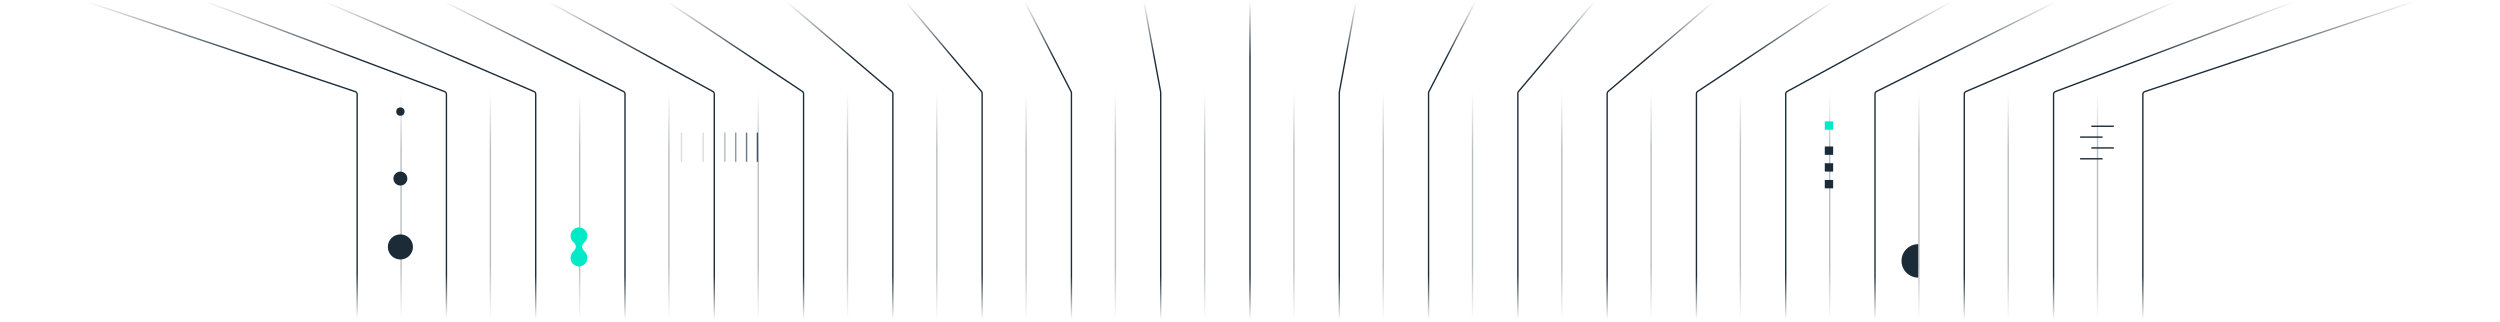 <svg width="1792" height="231" viewBox="0 0 1792 231" fill="none" xmlns="http://www.w3.org/2000/svg">
<path d="M1408 229L1408 67.444C1408 66.645 1408.48 65.922 1409.21 65.606L1559.54 1" stroke="url(#paint0_linear_1515_14932)"/>
<path d="M1472 229L1472 67.511C1472 66.678 1472.52 65.932 1473.3 65.639L1645 0.999" stroke="url(#paint1_linear_1515_14932)"/>
<path d="M1536 229L1536 67.566C1536 66.706 1536.55 65.943 1537.36 65.67L1730.45 1" stroke="url(#paint2_linear_1515_14932)"/>
<path d="M1344 229L1344 67.362C1344 66.605 1344.43 65.913 1345.1 65.574L1474.08 1" stroke="url(#paint3_linear_1515_14932)"/>
<path d="M1280 229L1280 67.314C1280 66.582 1280.4 65.909 1281.04 65.558L1399.35 1" stroke="url(#paint4_linear_1515_14932)"/>
<path d="M1216 229L1216 67.198C1216 66.529 1216.33 65.904 1216.89 65.533L1313.9 1" stroke="url(#paint5_linear_1515_14932)"/>
<path d="M1152 229L1152 67.05C1152 66.464 1152.26 65.908 1152.7 65.528L1228.44 1" stroke="url(#paint6_linear_1515_14932)"/>
<path d="M1088 229L1088 66.858C1088 66.386 1088.17 65.929 1088.47 65.568L1142.98 1" stroke="url(#paint7_linear_1515_14932)"/>
<path d="M1024 229L1024 66.611C1024 66.293 1024.08 65.979 1024.22 65.696L1057.53 1" stroke="url(#paint8_linear_1515_14932)"/>
<path d="M960 229L960 66.31C960 66.188 960.011 66.066 960.033 65.946L972.07 1" stroke="url(#paint9_linear_1515_14932)"/>
<path d="M896 229V66.127V1" stroke="url(#paint10_linear_1515_14932)"/>
<path d="M384 229L384 67.444C384 66.645 383.524 65.922 382.79 65.606L232.46 1" stroke="url(#paint11_linear_1515_14932)"/>
<path d="M320 228V67.511C320 66.678 319.484 65.932 318.705 65.639L147.003 1" stroke="url(#paint12_linear_1515_14932)"/>
<path d="M256 227.873L256 67.566C256 66.706 255.45 65.943 254.635 65.67L61.545 1" stroke="url(#paint13_linear_1515_14932)"/>
<path d="M448 229L448 67.362C448 66.605 447.572 65.913 446.895 65.574L317.917 1" stroke="url(#paint14_linear_1515_14932)"/>
<path d="M512 229V67.314C512 66.582 511.6 65.909 510.958 65.558L392.645 1" stroke="url(#paint15_linear_1515_14932)"/>
<path d="M576 229V67.198C576 66.529 575.665 65.904 575.108 65.533L478.102 1" stroke="url(#paint16_linear_1515_14932)"/>
<path d="M640 229L640 67.05C640 66.464 639.743 65.908 639.297 65.528L563.559 1" stroke="url(#paint17_linear_1515_14932)"/>
<path d="M704 229L704 66.858C704 66.386 703.833 65.929 703.528 65.568L649.016 1" stroke="url(#paint18_linear_1515_14932)"/>
<path d="M768 229V66.611C768 66.293 767.924 65.979 767.778 65.696L734.5 1.052" stroke="url(#paint19_linear_1515_14932)"/>
<path d="M832 229L832 66.31C832 66.188 831.989 66.066 831.967 65.946L819.93 1" stroke="url(#paint20_linear_1515_14932)"/>
<g filter="url(#filter0_f_1515_14932)">
<line x1="287.5" y1="66" x2="287.5" y2="229" stroke="url(#paint21_linear_1515_14932)"/>
</g>
<g filter="url(#filter1_f_1515_14932)">
<line x1="351.5" y1="66" x2="351.5" y2="229" stroke="url(#paint22_linear_1515_14932)"/>
</g>
<g filter="url(#filter2_f_1515_14932)">
<line x1="415.5" y1="66" x2="415.5" y2="229" stroke="url(#paint23_linear_1515_14932)"/>
</g>
<g filter="url(#filter3_f_1515_14932)">
<line x1="479.5" y1="66" x2="479.5" y2="229" stroke="url(#paint24_linear_1515_14932)"/>
</g>
<g filter="url(#filter4_f_1515_14932)">
<line x1="543.5" y1="66" x2="543.5" y2="229" stroke="url(#paint25_linear_1515_14932)"/>
</g>
<g filter="url(#filter5_f_1515_14932)">
<line x1="607.5" y1="66" x2="607.5" y2="229" stroke="url(#paint26_linear_1515_14932)"/>
</g>
<g filter="url(#filter6_f_1515_14932)">
<line x1="671.5" y1="66" x2="671.5" y2="229" stroke="url(#paint27_linear_1515_14932)"/>
</g>
<g filter="url(#filter7_f_1515_14932)">
<line x1="735.5" y1="66" x2="735.5" y2="229" stroke="url(#paint28_linear_1515_14932)"/>
</g>
<g filter="url(#filter8_f_1515_14932)">
<line x1="799.5" y1="66" x2="799.5" y2="229" stroke="url(#paint29_linear_1515_14932)"/>
</g>
<g filter="url(#filter9_f_1515_14932)">
<line x1="863.5" y1="66" x2="863.5" y2="229" stroke="url(#paint30_linear_1515_14932)"/>
</g>
<g filter="url(#filter10_f_1515_14932)">
<line x1="927.5" y1="66" x2="927.5" y2="229" stroke="url(#paint31_linear_1515_14932)"/>
</g>
<g filter="url(#filter11_f_1515_14932)">
<line x1="991.5" y1="66" x2="991.5" y2="229" stroke="url(#paint32_linear_1515_14932)"/>
</g>
<g filter="url(#filter12_f_1515_14932)">
<line x1="1055.5" y1="66" x2="1055.5" y2="229" stroke="url(#paint33_linear_1515_14932)"/>
</g>
<g filter="url(#filter13_f_1515_14932)">
<line x1="1119.5" y1="66" x2="1119.5" y2="229" stroke="url(#paint34_linear_1515_14932)"/>
</g>
<g filter="url(#filter14_f_1515_14932)">
<line x1="1183.5" y1="66" x2="1183.5" y2="229" stroke="url(#paint35_linear_1515_14932)"/>
</g>
<g filter="url(#filter15_f_1515_14932)">
<line x1="1247.5" y1="66" x2="1247.5" y2="229" stroke="url(#paint36_linear_1515_14932)"/>
</g>
<g filter="url(#filter16_f_1515_14932)">
<line x1="1311.5" y1="66" x2="1311.5" y2="229" stroke="url(#paint37_linear_1515_14932)"/>
</g>
<g filter="url(#filter17_f_1515_14932)">
<line x1="1375.5" y1="66" x2="1375.5" y2="229" stroke="url(#paint38_linear_1515_14932)"/>
</g>
<g filter="url(#filter18_f_1515_14932)">
<line x1="1439.5" y1="66" x2="1439.5" y2="229" stroke="url(#paint39_linear_1515_14932)"/>
</g>
<g filter="url(#filter19_f_1515_14932)">
<line x1="1503.5" y1="66" x2="1503.5" y2="229" stroke="url(#paint40_linear_1515_14932)"/>
</g>
<line y1="-0.5" x2="21" y2="-0.5" transform="matrix(1.62357e-07 -1 -1 -1.12921e-07 542.408 116)" stroke="#415566"/>
<line opacity="0.8" y1="-0.5" x2="21" y2="-0.5" transform="matrix(1.62357e-07 -1 -1 -1.12921e-07 534.636 116)" stroke="#415566"/>
<line opacity="0.6" y1="-0.5" x2="21" y2="-0.5" transform="matrix(1.62357e-07 -1 -1 -1.12921e-07 526.863 116)" stroke="#415566"/>
<line opacity="0.4" y1="-0.5" x2="21" y2="-0.5" transform="matrix(1.62357e-07 -1 -1 -1.12921e-07 519.09 116)" stroke="#415566"/>
<line opacity="0.2" y1="-0.5" x2="21" y2="-0.5" transform="matrix(1.62357e-07 -1 -1 -1.12921e-07 503.545 116)" stroke="#415566"/>
<line opacity="0.2" y1="-0.5" x2="21" y2="-0.5" transform="matrix(1.62357e-07 -1 -1 -1.12921e-07 488 116)" stroke="#415566"/>
<g filter="url(#filter20_f_1515_14932)">
<circle r="5" transform="matrix(-4.37114e-08 1 1 4.37114e-08 287 128)" fill="#1B2B38"/>
</g>
<g filter="url(#filter21_f_1515_14932)">
<circle r="9" transform="matrix(-4.37114e-08 1 1 4.37114e-08 287 177)" fill="#1B2B38"/>
</g>
<g filter="url(#filter22_f_1515_14932)">
<circle r="3" transform="matrix(-4.37114e-08 1 1 4.37114e-08 287 80)" fill="#1B2B38"/>
</g>
<line x1="1507.15" y1="113.818" x2="1491" y2="113.818" stroke="#1B2B38"/>
<line x1="1515.22" y1="106.045" x2="1499.07" y2="106.045" stroke="#1B2B38"/>
<line x1="1507.15" y1="98.273" x2="1491" y2="98.273" stroke="#1B2B38"/>
<line x1="1515.22" y1="90.5" x2="1499.07" y2="90.5" stroke="#1B2B38"/>
<path d="M415 191C411.686 191 409 188.314 409 185L409 184.762C409 183.217 409.574 181.727 410.61 180.58L411.807 179.255C413.098 177.827 413.037 175.636 411.669 174.281L410.807 173.427C409.651 172.282 409 170.723 409 169.096L409 169C409 165.686 411.686 163 415 163C418.314 163 421 165.686 421 169L421 169.096C421 170.723 420.349 172.282 419.193 173.427L418.331 174.281C416.963 175.636 416.902 177.827 418.193 179.255L419.39 180.58C420.426 181.727 421 183.217 421 184.762L421 185C421 188.314 418.314 191 415 191Z" fill="#00EAC7"/>
<rect x="1308" y="135" width="6" height="6" transform="rotate(-90 1308 135)" fill="#1B2B38"/>
<rect x="1308" y="123" width="6" height="6" transform="rotate(-90 1308 123)" fill="#1B2B38"/>
<rect x="1308" y="111" width="6" height="6" transform="rotate(-90 1308 111)" fill="#1B2B38"/>
<rect x="1308" y="93" width="6" height="6" transform="rotate(-90 1308 93)" fill="#00EAC7"/>
<g filter="url(#filter23_f_1515_14932)">
<path d="M1375 175C1371.82 175 1368.77 176.264 1366.51 178.515C1364.26 180.765 1363 183.817 1363 187C1363 190.183 1364.26 193.235 1366.51 195.485C1368.77 197.736 1371.82 199 1375 199L1375 187L1375 175Z" fill="#1B2B38"/>
</g>
<defs>
<filter id="filter0_f_1515_14932" x="285" y="64" width="5" height="167" filterUnits="userSpaceOnUse" color-interpolation-filters="sRGB">
<feFlood flood-opacity="0" result="BackgroundImageFix"/>
<feBlend mode="normal" in="SourceGraphic" in2="BackgroundImageFix" result="shape"/>
<feGaussianBlur stdDeviation="1" result="effect1_foregroundBlur_1515_14932"/>
</filter>
<filter id="filter1_f_1515_14932" x="349" y="64" width="5" height="167" filterUnits="userSpaceOnUse" color-interpolation-filters="sRGB">
<feFlood flood-opacity="0" result="BackgroundImageFix"/>
<feBlend mode="normal" in="SourceGraphic" in2="BackgroundImageFix" result="shape"/>
<feGaussianBlur stdDeviation="1" result="effect1_foregroundBlur_1515_14932"/>
</filter>
<filter id="filter2_f_1515_14932" x="413" y="64" width="5" height="167" filterUnits="userSpaceOnUse" color-interpolation-filters="sRGB">
<feFlood flood-opacity="0" result="BackgroundImageFix"/>
<feBlend mode="normal" in="SourceGraphic" in2="BackgroundImageFix" result="shape"/>
<feGaussianBlur stdDeviation="1" result="effect1_foregroundBlur_1515_14932"/>
</filter>
<filter id="filter3_f_1515_14932" x="477" y="64" width="5" height="167" filterUnits="userSpaceOnUse" color-interpolation-filters="sRGB">
<feFlood flood-opacity="0" result="BackgroundImageFix"/>
<feBlend mode="normal" in="SourceGraphic" in2="BackgroundImageFix" result="shape"/>
<feGaussianBlur stdDeviation="1" result="effect1_foregroundBlur_1515_14932"/>
</filter>
<filter id="filter4_f_1515_14932" x="541" y="64" width="5" height="167" filterUnits="userSpaceOnUse" color-interpolation-filters="sRGB">
<feFlood flood-opacity="0" result="BackgroundImageFix"/>
<feBlend mode="normal" in="SourceGraphic" in2="BackgroundImageFix" result="shape"/>
<feGaussianBlur stdDeviation="1" result="effect1_foregroundBlur_1515_14932"/>
</filter>
<filter id="filter5_f_1515_14932" x="605" y="64" width="5" height="167" filterUnits="userSpaceOnUse" color-interpolation-filters="sRGB">
<feFlood flood-opacity="0" result="BackgroundImageFix"/>
<feBlend mode="normal" in="SourceGraphic" in2="BackgroundImageFix" result="shape"/>
<feGaussianBlur stdDeviation="1" result="effect1_foregroundBlur_1515_14932"/>
</filter>
<filter id="filter6_f_1515_14932" x="669" y="64" width="5" height="167" filterUnits="userSpaceOnUse" color-interpolation-filters="sRGB">
<feFlood flood-opacity="0" result="BackgroundImageFix"/>
<feBlend mode="normal" in="SourceGraphic" in2="BackgroundImageFix" result="shape"/>
<feGaussianBlur stdDeviation="1" result="effect1_foregroundBlur_1515_14932"/>
</filter>
<filter id="filter7_f_1515_14932" x="733" y="64" width="5" height="167" filterUnits="userSpaceOnUse" color-interpolation-filters="sRGB">
<feFlood flood-opacity="0" result="BackgroundImageFix"/>
<feBlend mode="normal" in="SourceGraphic" in2="BackgroundImageFix" result="shape"/>
<feGaussianBlur stdDeviation="1" result="effect1_foregroundBlur_1515_14932"/>
</filter>
<filter id="filter8_f_1515_14932" x="797" y="64" width="5" height="167" filterUnits="userSpaceOnUse" color-interpolation-filters="sRGB">
<feFlood flood-opacity="0" result="BackgroundImageFix"/>
<feBlend mode="normal" in="SourceGraphic" in2="BackgroundImageFix" result="shape"/>
<feGaussianBlur stdDeviation="1" result="effect1_foregroundBlur_1515_14932"/>
</filter>
<filter id="filter9_f_1515_14932" x="861" y="64" width="5" height="167" filterUnits="userSpaceOnUse" color-interpolation-filters="sRGB">
<feFlood flood-opacity="0" result="BackgroundImageFix"/>
<feBlend mode="normal" in="SourceGraphic" in2="BackgroundImageFix" result="shape"/>
<feGaussianBlur stdDeviation="1" result="effect1_foregroundBlur_1515_14932"/>
</filter>
<filter id="filter10_f_1515_14932" x="925" y="64" width="5" height="167" filterUnits="userSpaceOnUse" color-interpolation-filters="sRGB">
<feFlood flood-opacity="0" result="BackgroundImageFix"/>
<feBlend mode="normal" in="SourceGraphic" in2="BackgroundImageFix" result="shape"/>
<feGaussianBlur stdDeviation="1" result="effect1_foregroundBlur_1515_14932"/>
</filter>
<filter id="filter11_f_1515_14932" x="989" y="64" width="5" height="167" filterUnits="userSpaceOnUse" color-interpolation-filters="sRGB">
<feFlood flood-opacity="0" result="BackgroundImageFix"/>
<feBlend mode="normal" in="SourceGraphic" in2="BackgroundImageFix" result="shape"/>
<feGaussianBlur stdDeviation="1" result="effect1_foregroundBlur_1515_14932"/>
</filter>
<filter id="filter12_f_1515_14932" x="1053" y="64" width="5" height="167" filterUnits="userSpaceOnUse" color-interpolation-filters="sRGB">
<feFlood flood-opacity="0" result="BackgroundImageFix"/>
<feBlend mode="normal" in="SourceGraphic" in2="BackgroundImageFix" result="shape"/>
<feGaussianBlur stdDeviation="1" result="effect1_foregroundBlur_1515_14932"/>
</filter>
<filter id="filter13_f_1515_14932" x="1117" y="64" width="5" height="167" filterUnits="userSpaceOnUse" color-interpolation-filters="sRGB">
<feFlood flood-opacity="0" result="BackgroundImageFix"/>
<feBlend mode="normal" in="SourceGraphic" in2="BackgroundImageFix" result="shape"/>
<feGaussianBlur stdDeviation="1" result="effect1_foregroundBlur_1515_14932"/>
</filter>
<filter id="filter14_f_1515_14932" x="1181" y="64" width="5" height="167" filterUnits="userSpaceOnUse" color-interpolation-filters="sRGB">
<feFlood flood-opacity="0" result="BackgroundImageFix"/>
<feBlend mode="normal" in="SourceGraphic" in2="BackgroundImageFix" result="shape"/>
<feGaussianBlur stdDeviation="1" result="effect1_foregroundBlur_1515_14932"/>
</filter>
<filter id="filter15_f_1515_14932" x="1245" y="64" width="5" height="167" filterUnits="userSpaceOnUse" color-interpolation-filters="sRGB">
<feFlood flood-opacity="0" result="BackgroundImageFix"/>
<feBlend mode="normal" in="SourceGraphic" in2="BackgroundImageFix" result="shape"/>
<feGaussianBlur stdDeviation="1" result="effect1_foregroundBlur_1515_14932"/>
</filter>
<filter id="filter16_f_1515_14932" x="1309" y="64" width="5" height="167" filterUnits="userSpaceOnUse" color-interpolation-filters="sRGB">
<feFlood flood-opacity="0" result="BackgroundImageFix"/>
<feBlend mode="normal" in="SourceGraphic" in2="BackgroundImageFix" result="shape"/>
<feGaussianBlur stdDeviation="1" result="effect1_foregroundBlur_1515_14932"/>
</filter>
<filter id="filter17_f_1515_14932" x="1373" y="64" width="5" height="167" filterUnits="userSpaceOnUse" color-interpolation-filters="sRGB">
<feFlood flood-opacity="0" result="BackgroundImageFix"/>
<feBlend mode="normal" in="SourceGraphic" in2="BackgroundImageFix" result="shape"/>
<feGaussianBlur stdDeviation="1" result="effect1_foregroundBlur_1515_14932"/>
</filter>
<filter id="filter18_f_1515_14932" x="1437" y="64" width="5" height="167" filterUnits="userSpaceOnUse" color-interpolation-filters="sRGB">
<feFlood flood-opacity="0" result="BackgroundImageFix"/>
<feBlend mode="normal" in="SourceGraphic" in2="BackgroundImageFix" result="shape"/>
<feGaussianBlur stdDeviation="1" result="effect1_foregroundBlur_1515_14932"/>
</filter>
<filter id="filter19_f_1515_14932" x="1501" y="64" width="5" height="167" filterUnits="userSpaceOnUse" color-interpolation-filters="sRGB">
<feFlood flood-opacity="0" result="BackgroundImageFix"/>
<feBlend mode="normal" in="SourceGraphic" in2="BackgroundImageFix" result="shape"/>
<feGaussianBlur stdDeviation="1" result="effect1_foregroundBlur_1515_14932"/>
</filter>
<filter id="filter20_f_1515_14932" x="278" y="119" width="18" height="18" filterUnits="userSpaceOnUse" color-interpolation-filters="sRGB">
<feFlood flood-opacity="0" result="BackgroundImageFix"/>
<feBlend mode="normal" in="SourceGraphic" in2="BackgroundImageFix" result="shape"/>
<feGaussianBlur stdDeviation="2" result="effect1_foregroundBlur_1515_14932"/>
</filter>
<filter id="filter21_f_1515_14932" x="274" y="164" width="26" height="26" filterUnits="userSpaceOnUse" color-interpolation-filters="sRGB">
<feFlood flood-opacity="0" result="BackgroundImageFix"/>
<feBlend mode="normal" in="SourceGraphic" in2="BackgroundImageFix" result="shape"/>
<feGaussianBlur stdDeviation="2" result="effect1_foregroundBlur_1515_14932"/>
</filter>
<filter id="filter22_f_1515_14932" x="280" y="73" width="14" height="14" filterUnits="userSpaceOnUse" color-interpolation-filters="sRGB">
<feFlood flood-opacity="0" result="BackgroundImageFix"/>
<feBlend mode="normal" in="SourceGraphic" in2="BackgroundImageFix" result="shape"/>
<feGaussianBlur stdDeviation="2" result="effect1_foregroundBlur_1515_14932"/>
</filter>
<filter id="filter23_f_1515_14932" x="1359" y="171" width="20" height="32" filterUnits="userSpaceOnUse" color-interpolation-filters="sRGB">
<feFlood flood-opacity="0" result="BackgroundImageFix"/>
<feBlend mode="normal" in="SourceGraphic" in2="BackgroundImageFix" result="shape"/>
<feGaussianBlur stdDeviation="2" result="effect1_foregroundBlur_1515_14932"/>
</filter>
<linearGradient id="paint0_linear_1515_14932" x1="1408" y1="1" x2="1408" y2="229.127" gradientUnits="userSpaceOnUse">
<stop stop-color="#1B2B38" stop-opacity="0"/>
<stop offset="0.178" stop-color="#1B2B38"/>
<stop offset="0.861" stop-color="#1B2B38"/>
<stop offset="1" stop-color="#1B2B38" stop-opacity="0"/>
</linearGradient>
<linearGradient id="paint1_linear_1515_14932" x1="1472" y1="0.999" x2="1472" y2="229.127" gradientUnits="userSpaceOnUse">
<stop stop-color="#1B2B38" stop-opacity="0"/>
<stop offset="0.178" stop-color="#1B2B38"/>
<stop offset="0.861" stop-color="#1B2B38"/>
<stop offset="1" stop-color="#1B2B38" stop-opacity="0"/>
</linearGradient>
<linearGradient id="paint2_linear_1515_14932" x1="1536" y1="1" x2="1536" y2="229.127" gradientUnits="userSpaceOnUse">
<stop stop-color="#1B2B38" stop-opacity="0"/>
<stop offset="0.178" stop-color="#1B2B38"/>
<stop offset="0.861" stop-color="#1B2B38"/>
<stop offset="1" stop-color="#1B2B38" stop-opacity="0"/>
</linearGradient>
<linearGradient id="paint3_linear_1515_14932" x1="1344" y1="1" x2="1344" y2="229.127" gradientUnits="userSpaceOnUse">
<stop stop-color="#1B2B38" stop-opacity="0"/>
<stop offset="0.178" stop-color="#1B2B38"/>
<stop offset="0.861" stop-color="#1B2B38"/>
<stop offset="1" stop-color="#1B2B38" stop-opacity="0"/>
</linearGradient>
<linearGradient id="paint4_linear_1515_14932" x1="1280" y1="1" x2="1280" y2="229.127" gradientUnits="userSpaceOnUse">
<stop stop-color="#1B2B38" stop-opacity="0"/>
<stop offset="0.178" stop-color="#1B2B38"/>
<stop offset="0.861" stop-color="#1B2B38"/>
<stop offset="1" stop-color="#1B2B38" stop-opacity="0"/>
</linearGradient>
<linearGradient id="paint5_linear_1515_14932" x1="1216" y1="1" x2="1216" y2="229.127" gradientUnits="userSpaceOnUse">
<stop stop-color="#1B2B38" stop-opacity="0"/>
<stop offset="0.178" stop-color="#1B2B38"/>
<stop offset="0.861" stop-color="#1B2B38"/>
<stop offset="1" stop-color="#1B2B38" stop-opacity="0"/>
</linearGradient>
<linearGradient id="paint6_linear_1515_14932" x1="1152" y1="1" x2="1152" y2="229.127" gradientUnits="userSpaceOnUse">
<stop stop-color="#1B2B38" stop-opacity="0"/>
<stop offset="0.178" stop-color="#1B2B38"/>
<stop offset="0.861" stop-color="#1B2B38"/>
<stop offset="1" stop-color="#1B2B38" stop-opacity="0"/>
</linearGradient>
<linearGradient id="paint7_linear_1515_14932" x1="1088" y1="1" x2="1088" y2="229.127" gradientUnits="userSpaceOnUse">
<stop stop-color="#1B2B38" stop-opacity="0"/>
<stop offset="0.178" stop-color="#1B2B38"/>
<stop offset="0.861" stop-color="#1B2B38"/>
<stop offset="1" stop-color="#1B2B38" stop-opacity="0"/>
</linearGradient>
<linearGradient id="paint8_linear_1515_14932" x1="1024" y1="1" x2="1024" y2="229.127" gradientUnits="userSpaceOnUse">
<stop stop-color="#1B2B38" stop-opacity="0"/>
<stop offset="0.178" stop-color="#1B2B38"/>
<stop offset="0.861" stop-color="#1B2B38"/>
<stop offset="1" stop-color="#1B2B38" stop-opacity="0"/>
</linearGradient>
<linearGradient id="paint9_linear_1515_14932" x1="960" y1="1" x2="960" y2="229.127" gradientUnits="userSpaceOnUse">
<stop stop-color="#1B2B38" stop-opacity="0"/>
<stop offset="0.178" stop-color="#1B2B38"/>
<stop offset="0.861" stop-color="#1B2B38"/>
<stop offset="1" stop-color="#1B2B38" stop-opacity="0"/>
</linearGradient>
<linearGradient id="paint10_linear_1515_14932" x1="896" y1="1" x2="896" y2="229.127" gradientUnits="userSpaceOnUse">
<stop stop-color="#1B2B38" stop-opacity="0"/>
<stop offset="0.178" stop-color="#1B2B38"/>
<stop offset="0.861" stop-color="#1B2B38"/>
<stop offset="1" stop-color="#1B2B38" stop-opacity="0"/>
</linearGradient>
<linearGradient id="paint11_linear_1515_14932" x1="384" y1="1" x2="384" y2="229.127" gradientUnits="userSpaceOnUse">
<stop stop-color="#1B2B38" stop-opacity="0"/>
<stop offset="0.178" stop-color="#1B2B38"/>
<stop offset="0.861" stop-color="#1B2B38"/>
<stop offset="1" stop-color="#1B2B38" stop-opacity="0"/>
</linearGradient>
<linearGradient id="paint12_linear_1515_14932" x1="320" y1="1" x2="320" y2="228.127" gradientUnits="userSpaceOnUse">
<stop stop-color="#1B2B38" stop-opacity="0"/>
<stop offset="0.178" stop-color="#1B2B38"/>
<stop offset="0.861" stop-color="#1B2B38"/>
<stop offset="1" stop-color="#1B2B38" stop-opacity="0"/>
</linearGradient>
<linearGradient id="paint13_linear_1515_14932" x1="256" y1="1" x2="256" y2="228" gradientUnits="userSpaceOnUse">
<stop stop-color="#1B2B38" stop-opacity="0"/>
<stop offset="0.178" stop-color="#1B2B38"/>
<stop offset="0.861" stop-color="#1B2B38"/>
<stop offset="1" stop-color="#1B2B38" stop-opacity="0"/>
</linearGradient>
<linearGradient id="paint14_linear_1515_14932" x1="448" y1="1" x2="448" y2="229.127" gradientUnits="userSpaceOnUse">
<stop stop-color="#1B2B38" stop-opacity="0"/>
<stop offset="0.178" stop-color="#1B2B38"/>
<stop offset="0.861" stop-color="#1B2B38"/>
<stop offset="1" stop-color="#1B2B38" stop-opacity="0"/>
</linearGradient>
<linearGradient id="paint15_linear_1515_14932" x1="512" y1="1" x2="512" y2="229.127" gradientUnits="userSpaceOnUse">
<stop stop-color="#1B2B38" stop-opacity="0"/>
<stop offset="0.178" stop-color="#1B2B38"/>
<stop offset="0.861" stop-color="#1B2B38"/>
<stop offset="1" stop-color="#1B2B38" stop-opacity="0"/>
</linearGradient>
<linearGradient id="paint16_linear_1515_14932" x1="576" y1="1" x2="576" y2="229.127" gradientUnits="userSpaceOnUse">
<stop stop-color="#1B2B38" stop-opacity="0"/>
<stop offset="0.178" stop-color="#1B2B38"/>
<stop offset="0.861" stop-color="#1B2B38"/>
<stop offset="1" stop-color="#1B2B38" stop-opacity="0"/>
</linearGradient>
<linearGradient id="paint17_linear_1515_14932" x1="640" y1="1" x2="640" y2="229.127" gradientUnits="userSpaceOnUse">
<stop stop-color="#1B2B38" stop-opacity="0"/>
<stop offset="0.178" stop-color="#1B2B38"/>
<stop offset="0.861" stop-color="#1B2B38"/>
<stop offset="1" stop-color="#1B2B38" stop-opacity="0"/>
</linearGradient>
<linearGradient id="paint18_linear_1515_14932" x1="704" y1="1" x2="704" y2="229.127" gradientUnits="userSpaceOnUse">
<stop stop-color="#1B2B38" stop-opacity="0"/>
<stop offset="0.178" stop-color="#1B2B38"/>
<stop offset="0.861" stop-color="#1B2B38"/>
<stop offset="1" stop-color="#1B2B38" stop-opacity="0"/>
</linearGradient>
<linearGradient id="paint19_linear_1515_14932" x1="768" y1="1.052" x2="768" y2="229.127" gradientUnits="userSpaceOnUse">
<stop stop-color="#1B2B38" stop-opacity="0"/>
<stop offset="0.178" stop-color="#1B2B38"/>
<stop offset="0.861" stop-color="#1B2B38"/>
<stop offset="1" stop-color="#1B2B38" stop-opacity="0"/>
</linearGradient>
<linearGradient id="paint20_linear_1515_14932" x1="832" y1="1" x2="832" y2="229.127" gradientUnits="userSpaceOnUse">
<stop stop-color="#1B2B38" stop-opacity="0"/>
<stop offset="0.178" stop-color="#1B2B38"/>
<stop offset="0.861" stop-color="#1B2B38"/>
<stop offset="1" stop-color="#1B2B38" stop-opacity="0"/>
</linearGradient>
<linearGradient id="paint21_linear_1515_14932" x1="287" y1="66" x2="287" y2="229" gradientUnits="userSpaceOnUse">
<stop stop-color="#1B2B38" stop-opacity="0"/>
<stop offset="0.249" stop-color="#1B2B38" stop-opacity="0.3"/>
<stop offset="0.769" stop-color="#1B2B38" stop-opacity="0.3"/>
<stop offset="1" stop-color="#1B2B38" stop-opacity="0"/>
</linearGradient>
<linearGradient id="paint22_linear_1515_14932" x1="351" y1="66" x2="351" y2="229" gradientUnits="userSpaceOnUse">
<stop stop-color="#1B2B38" stop-opacity="0"/>
<stop offset="0.249" stop-color="#1B2B38" stop-opacity="0.3"/>
<stop offset="0.769" stop-color="#1B2B38" stop-opacity="0.3"/>
<stop offset="1" stop-color="#1B2B38" stop-opacity="0"/>
</linearGradient>
<linearGradient id="paint23_linear_1515_14932" x1="415" y1="66" x2="415" y2="229" gradientUnits="userSpaceOnUse">
<stop stop-color="#1B2B38" stop-opacity="0"/>
<stop offset="0.249" stop-color="#1B2B38" stop-opacity="0.3"/>
<stop offset="0.769" stop-color="#1B2B38" stop-opacity="0.3"/>
<stop offset="1" stop-color="#1B2B38" stop-opacity="0"/>
</linearGradient>
<linearGradient id="paint24_linear_1515_14932" x1="479" y1="66" x2="479" y2="229" gradientUnits="userSpaceOnUse">
<stop stop-color="#1B2B38" stop-opacity="0"/>
<stop offset="0.249" stop-color="#1B2B38" stop-opacity="0.3"/>
<stop offset="0.769" stop-color="#1B2B38" stop-opacity="0.3"/>
<stop offset="1" stop-color="#1B2B38" stop-opacity="0"/>
</linearGradient>
<linearGradient id="paint25_linear_1515_14932" x1="543" y1="66" x2="543" y2="229" gradientUnits="userSpaceOnUse">
<stop stop-color="#1B2B38" stop-opacity="0"/>
<stop offset="0.249" stop-color="#1B2B38" stop-opacity="0.3"/>
<stop offset="0.769" stop-color="#1B2B38" stop-opacity="0.3"/>
<stop offset="1" stop-color="#1B2B38" stop-opacity="0"/>
</linearGradient>
<linearGradient id="paint26_linear_1515_14932" x1="607" y1="66" x2="607" y2="229" gradientUnits="userSpaceOnUse">
<stop stop-color="#1B2B38" stop-opacity="0"/>
<stop offset="0.249" stop-color="#1B2B38" stop-opacity="0.3"/>
<stop offset="0.769" stop-color="#1B2B38" stop-opacity="0.3"/>
<stop offset="1" stop-color="#1B2B38" stop-opacity="0"/>
</linearGradient>
<linearGradient id="paint27_linear_1515_14932" x1="671" y1="66" x2="671" y2="229" gradientUnits="userSpaceOnUse">
<stop stop-color="#1B2B38" stop-opacity="0"/>
<stop offset="0.249" stop-color="#1B2B38" stop-opacity="0.3"/>
<stop offset="0.769" stop-color="#1B2B38" stop-opacity="0.3"/>
<stop offset="1" stop-color="#1B2B38" stop-opacity="0"/>
</linearGradient>
<linearGradient id="paint28_linear_1515_14932" x1="735" y1="66" x2="735" y2="229" gradientUnits="userSpaceOnUse">
<stop stop-color="#1B2B38" stop-opacity="0"/>
<stop offset="0.249" stop-color="#1B2B38" stop-opacity="0.3"/>
<stop offset="0.769" stop-color="#1B2B38" stop-opacity="0.3"/>
<stop offset="1" stop-color="#1B2B38" stop-opacity="0"/>
</linearGradient>
<linearGradient id="paint29_linear_1515_14932" x1="799" y1="66" x2="799" y2="229" gradientUnits="userSpaceOnUse">
<stop stop-color="#1B2B38" stop-opacity="0"/>
<stop offset="0.249" stop-color="#1B2B38" stop-opacity="0.3"/>
<stop offset="0.769" stop-color="#1B2B38" stop-opacity="0.3"/>
<stop offset="1" stop-color="#1B2B38" stop-opacity="0"/>
</linearGradient>
<linearGradient id="paint30_linear_1515_14932" x1="863" y1="66" x2="863" y2="229" gradientUnits="userSpaceOnUse">
<stop stop-color="#1B2B38" stop-opacity="0"/>
<stop offset="0.249" stop-color="#1B2B38" stop-opacity="0.3"/>
<stop offset="0.769" stop-color="#1B2B38" stop-opacity="0.3"/>
<stop offset="1" stop-color="#1B2B38" stop-opacity="0"/>
</linearGradient>
<linearGradient id="paint31_linear_1515_14932" x1="927" y1="66" x2="927" y2="229" gradientUnits="userSpaceOnUse">
<stop stop-color="#1B2B38" stop-opacity="0"/>
<stop offset="0.249" stop-color="#1B2B38" stop-opacity="0.3"/>
<stop offset="0.769" stop-color="#1B2B38" stop-opacity="0.3"/>
<stop offset="1" stop-color="#1B2B38" stop-opacity="0"/>
</linearGradient>
<linearGradient id="paint32_linear_1515_14932" x1="991" y1="66" x2="991" y2="229" gradientUnits="userSpaceOnUse">
<stop stop-color="#1B2B38" stop-opacity="0"/>
<stop offset="0.249" stop-color="#1B2B38" stop-opacity="0.3"/>
<stop offset="0.769" stop-color="#1B2B38" stop-opacity="0.3"/>
<stop offset="1" stop-color="#1B2B38" stop-opacity="0"/>
</linearGradient>
<linearGradient id="paint33_linear_1515_14932" x1="1055" y1="66" x2="1055" y2="229" gradientUnits="userSpaceOnUse">
<stop stop-color="#1B2B38" stop-opacity="0"/>
<stop offset="0.249" stop-color="#1B2B38" stop-opacity="0.3"/>
<stop offset="0.769" stop-color="#1B2B38" stop-opacity="0.3"/>
<stop offset="1" stop-color="#1B2B38" stop-opacity="0"/>
</linearGradient>
<linearGradient id="paint34_linear_1515_14932" x1="1119" y1="66" x2="1119" y2="229" gradientUnits="userSpaceOnUse">
<stop stop-color="#1B2B38" stop-opacity="0"/>
<stop offset="0.249" stop-color="#1B2B38" stop-opacity="0.3"/>
<stop offset="0.769" stop-color="#1B2B38" stop-opacity="0.3"/>
<stop offset="1" stop-color="#1B2B38" stop-opacity="0"/>
</linearGradient>
<linearGradient id="paint35_linear_1515_14932" x1="1183" y1="66" x2="1183" y2="229" gradientUnits="userSpaceOnUse">
<stop stop-color="#1B2B38" stop-opacity="0"/>
<stop offset="0.249" stop-color="#1B2B38" stop-opacity="0.3"/>
<stop offset="0.769" stop-color="#1B2B38" stop-opacity="0.3"/>
<stop offset="1" stop-color="#1B2B38" stop-opacity="0"/>
</linearGradient>
<linearGradient id="paint36_linear_1515_14932" x1="1247" y1="66" x2="1247" y2="229" gradientUnits="userSpaceOnUse">
<stop stop-color="#1B2B38" stop-opacity="0"/>
<stop offset="0.249" stop-color="#1B2B38" stop-opacity="0.3"/>
<stop offset="0.769" stop-color="#1B2B38" stop-opacity="0.3"/>
<stop offset="1" stop-color="#1B2B38" stop-opacity="0"/>
</linearGradient>
<linearGradient id="paint37_linear_1515_14932" x1="1311" y1="66" x2="1311" y2="229" gradientUnits="userSpaceOnUse">
<stop stop-color="#1B2B38" stop-opacity="0"/>
<stop offset="0.249" stop-color="#1B2B38" stop-opacity="0.3"/>
<stop offset="0.769" stop-color="#1B2B38" stop-opacity="0.3"/>
<stop offset="1" stop-color="#1B2B38" stop-opacity="0"/>
</linearGradient>
<linearGradient id="paint38_linear_1515_14932" x1="1375" y1="66" x2="1375" y2="229" gradientUnits="userSpaceOnUse">
<stop stop-color="#1B2B38" stop-opacity="0"/>
<stop offset="0.249" stop-color="#1B2B38" stop-opacity="0.3"/>
<stop offset="0.769" stop-color="#1B2B38" stop-opacity="0.3"/>
<stop offset="1" stop-color="#1B2B38" stop-opacity="0"/>
</linearGradient>
<linearGradient id="paint39_linear_1515_14932" x1="1439" y1="66" x2="1439" y2="229" gradientUnits="userSpaceOnUse">
<stop stop-color="#1B2B38" stop-opacity="0"/>
<stop offset="0.249" stop-color="#1B2B38" stop-opacity="0.3"/>
<stop offset="0.769" stop-color="#1B2B38" stop-opacity="0.3"/>
<stop offset="1" stop-color="#1B2B38" stop-opacity="0"/>
</linearGradient>
<linearGradient id="paint40_linear_1515_14932" x1="1503" y1="66" x2="1503" y2="229" gradientUnits="userSpaceOnUse">
<stop stop-color="#1B2B38" stop-opacity="0"/>
<stop offset="0.249" stop-color="#1B2B38" stop-opacity="0.3"/>
<stop offset="0.769" stop-color="#1B2B38" stop-opacity="0.3"/>
<stop offset="1" stop-color="#1B2B38" stop-opacity="0"/>
</linearGradient>
</defs>
</svg>
